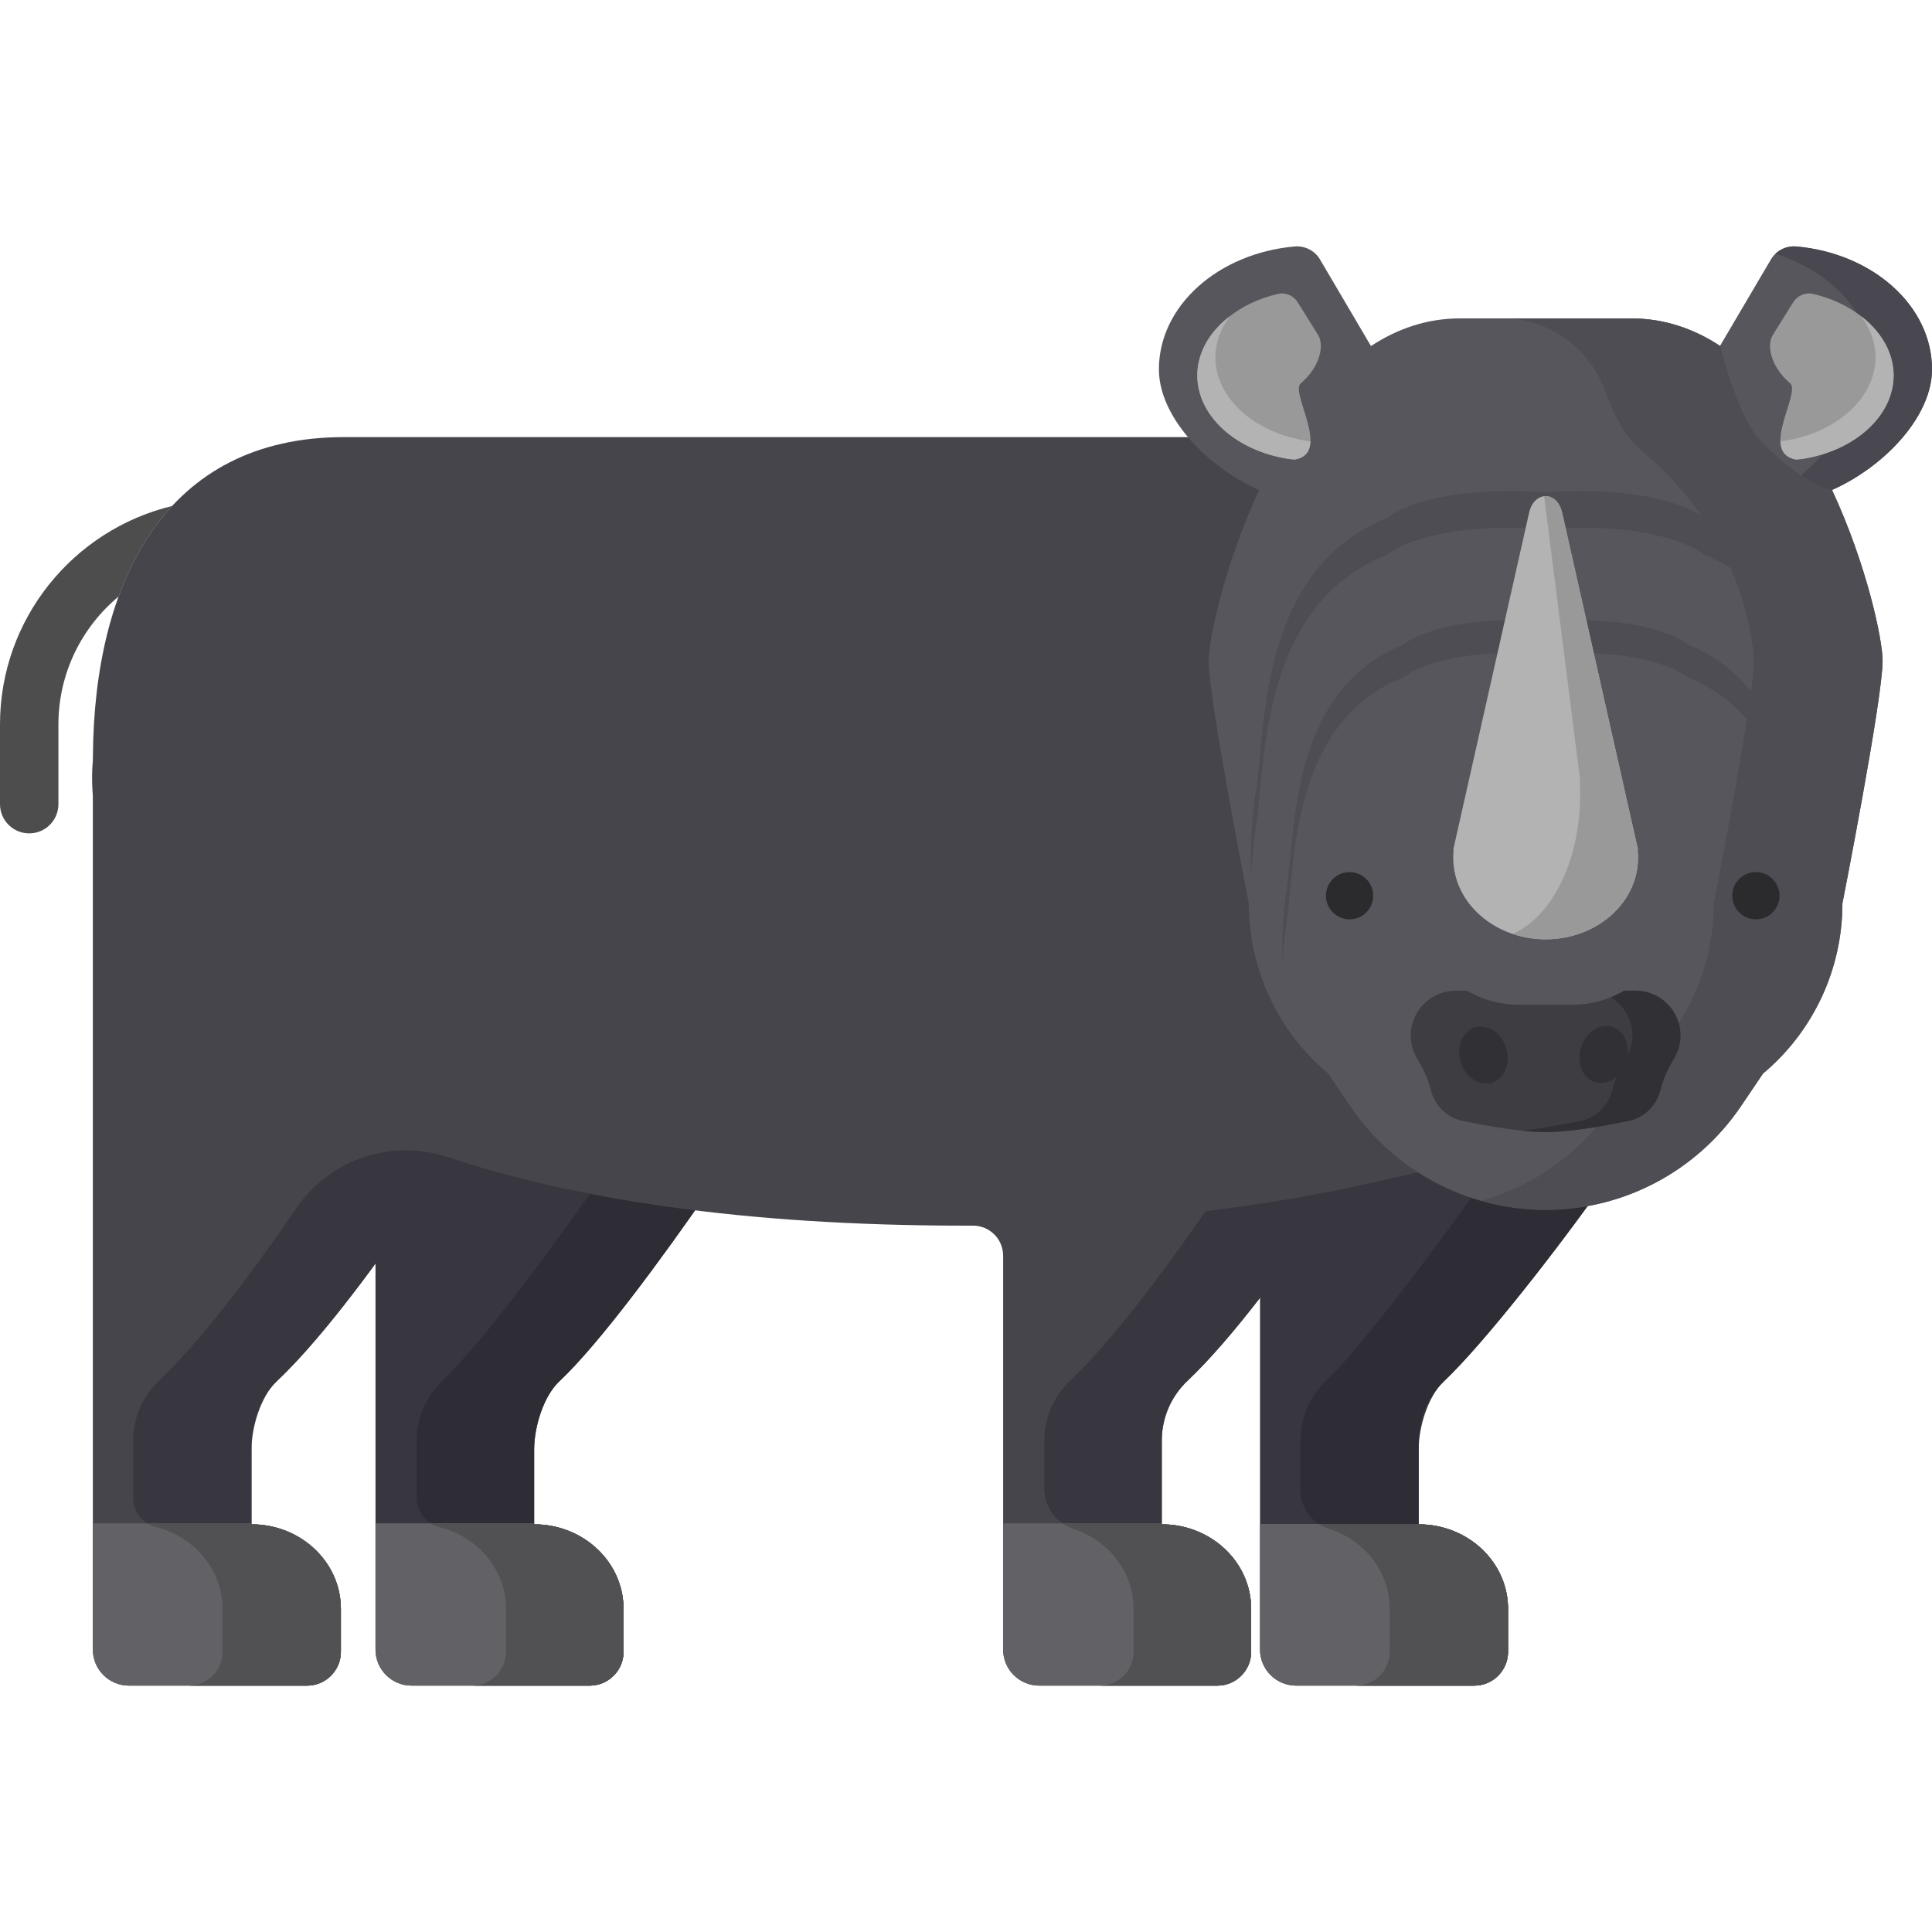 <?xml version="1.0" encoding="iso-8859-1"?>
<!-- Generator: Adobe Illustrator 19.0.0, SVG Export Plug-In . SVG Version: 6.00 Build 0)  -->
<svg xmlns="http://www.w3.org/2000/svg" xmlns:xlink="http://www.w3.org/1999/xlink" version="1.1" id="Layer_1" x="0px" y="0px" viewBox="0 0 512 512" style="enable-background:new 0 0 512 512;" xml:space="preserve">
<path style="fill:#38363F;" d="M148.211,366.081l0.202-0.191c10.644-10.079,27.087-32.509,39.376-50.287  c-0.163-0.02-68.781-16.264-68.781-16.264l-19.496,24.359v113.455c0,5.278,4.278,9.555,9.555,9.555h32.486h14.722  c4.952,0,8.967-4.014,8.967-8.967v-11.384c0-12.37-10.605-22.399-23.688-22.399v-19.843  C141.553,378.268,143.961,370.1,148.211,366.081z"/>
<path style="fill:#2E2D35;" d="M165.164,424.638c-0.024-0.303-0.054-0.606-0.091-0.906c-0.019-0.15-0.039-0.299-0.06-0.448  c-0.043-0.298-0.094-0.594-0.149-0.888c-0.025-0.131-0.047-0.263-0.074-0.393c-0.086-0.414-0.182-0.826-0.292-1.231  c-0.001-0.006-0.003-0.011-0.005-0.017c-0.111-0.406-0.236-0.807-0.37-1.203c-0.042-0.125-0.089-0.248-0.133-0.372  c-0.099-0.277-0.203-0.552-0.313-0.824c-0.055-0.137-0.112-0.273-0.17-0.409c-0.115-0.268-0.236-0.534-0.362-0.796  c-0.057-0.12-0.112-0.24-0.172-0.359c-0.186-0.372-0.38-0.741-0.588-1.101c-0.001-0.002-0.002-0.004-0.003-0.005  c-0.364-0.635-0.761-1.25-1.186-1.846c-0.283-0.396-0.586-0.782-0.895-1.159c-0.078-0.095-0.156-0.19-0.235-0.283  c-0.314-0.372-0.637-0.739-0.976-1.091c-0.002-0.002-0.003-0.003-0.005-0.005c-0.338-0.352-0.693-0.69-1.054-1.021  c-0.091-0.084-0.184-0.167-0.276-0.249c-0.368-0.326-0.743-0.647-1.132-0.95c-0.467-0.365-0.955-0.709-1.452-1.039  c-0.073-0.048-0.144-0.098-0.217-0.146c-0.478-0.31-0.969-0.603-1.471-0.88c-0.094-0.052-0.188-0.103-0.282-0.153  c-0.507-0.271-1.023-0.527-1.552-0.763c-0.081-0.036-0.163-0.069-0.245-0.104c-0.558-0.241-1.124-0.469-1.705-0.67  c-0.001,0-0.001,0-0.002-0.001c-0.58-0.2-1.173-0.374-1.774-0.533c-0.087-0.023-0.173-0.048-0.261-0.07  c-0.575-0.145-1.159-0.267-1.75-0.371c-0.11-0.02-0.221-0.038-0.332-0.056c-0.594-0.096-1.195-0.174-1.803-0.227  c-0.093-0.008-0.187-0.013-0.28-0.02c-0.642-0.049-1.287-0.081-1.942-0.081V384.12l0,0c0-1.828,0.235-3.882,0.689-5.965  c0.362-1.667,0.865-3.353,1.497-4.955c1.107-2.805,2.614-5.358,4.473-7.116l0.191-0.181l0.01-0.01  c10.644-10.079,27.087-32.509,39.376-50.287c-0.07-0.009-12.866-2.351-27.399-5.012c-13.324,19.195-32.691,45.416-43.129,55.299  c-4.38,4.147-6.859,9.914-6.859,15.944v14.96c0,3.705,2.473,7.01,6.067,7.907c10.143,2.534,17.621,11.27,17.621,21.657v11.384  c0,4.952-4.014,8.967-8.967,8.967h16.431l0,0h14.722c0.33,0,0.656-0.021,0.977-0.055c0.105-0.011,0.208-0.033,0.312-0.048  c0.214-0.031,0.427-0.063,0.636-0.109c0.12-0.026,0.237-0.06,0.355-0.091c0.187-0.049,0.374-0.101,0.557-0.162  c0.121-0.041,0.24-0.086,0.36-0.132c0.173-0.066,0.345-0.136,0.514-0.213c0.117-0.053,0.232-0.108,0.346-0.167  c0.164-0.083,0.324-0.173,0.484-0.266c0.109-0.064,0.217-0.128,0.323-0.196c0.158-0.102,0.31-0.212,0.461-0.324  c0.096-0.071,0.193-0.139,0.286-0.214c0.161-0.129,0.313-0.268,0.465-0.407c0.073-0.068,0.151-0.131,0.222-0.202  c0.216-0.213,0.422-0.436,0.617-0.67c0.062-0.076,0.117-0.157,0.177-0.235c0.117-0.151,0.236-0.301,0.344-0.46  c0.161-0.238,0.311-0.486,0.449-0.739c0.677-1.246,1.063-2.672,1.078-4.185c0-0.03,0.004-0.058,0.004-0.088v-11.384  c0-0.442-0.017-0.881-0.044-1.317C165.188,424.907,165.175,424.773,165.164,424.638z"/>
<path style="fill:#38363F;" d="M375.962,403.961v-19.843c0-5.849,2.409-14.017,6.658-18.036l0.201-0.191  c10.235-9.691,29.83-34.661,42.485-52.662c-5.055,1.407-10.327,2.168-15.703,2.168l-0.002-0.013v0.013  c-12.757,0-24.954-4.17-34.925-11.567c-1.33,0.335-2.665,0.668-4.015,0.993c-0.066,0.016-0.131,0.032-0.197,0.048  c-1.517,0.364-3.049,0.72-4.591,1.071c-0.589,0.134-1.182,0.266-1.775,0.398c-0.959,0.214-1.923,0.425-2.892,0.635  c-0.703,0.152-1.405,0.303-2.112,0.452c-1.025,0.216-2.058,0.427-3.094,0.637c-0.52,0.105-1.032,0.216-1.555,0.32  c-6.683,9.842-13.706,19.727-20.526,28.536v100.234c0,5.278,4.279,9.555,9.555,9.555h32.486h14.722c4.952,0,8.967-4.014,8.967-8.967  v-11.384C399.65,413.989,389.045,403.961,375.962,403.961z"/>
<path style="fill:#2E2D35;" d="M399.65,426.355c0-0.545-0.028-1.083-0.068-1.618c-0.005-0.068-0.011-0.135-0.016-0.203  c-0.004-0.051-0.008-0.102-0.012-0.153c-0.049-0.522-0.112-1.039-0.198-1.549c-0.006-0.038-0.015-0.076-0.021-0.114  c-0.008-0.038-0.015-0.077-0.022-0.115c-0.084-0.469-0.183-0.932-0.297-1.389c-0.019-0.075-0.036-0.151-0.055-0.227  c-0.004-0.015-0.007-0.031-0.011-0.046c-0.131-0.5-0.281-0.992-0.447-1.478c-0.002-0.006-0.005-0.012-0.007-0.019  c-0.03-0.086-0.061-0.171-0.092-0.257c-0.169-0.473-0.35-0.939-0.552-1.397c-0.006-0.013-0.011-0.026-0.016-0.039  c-0.004-0.008-0.007-0.017-0.011-0.025c-0.002-0.005-0.004-0.01-0.006-0.015c-0.214-0.483-0.449-0.955-0.698-1.421  c-0.019-0.036-0.039-0.072-0.058-0.108c-0.024-0.044-0.048-0.088-0.072-0.132c-0.518-0.941-1.103-1.844-1.752-2.701  c-0.009-0.012-0.018-0.023-0.026-0.035c-0.006-0.008-0.011-0.015-0.017-0.023c-0.022-0.03-0.045-0.061-0.068-0.09  c-0.332-0.432-0.68-0.854-1.044-1.261c-0.02-0.022-0.041-0.044-0.061-0.067c-0.753-0.838-1.57-1.623-2.444-2.349  c-0.014-0.012-0.029-0.024-0.043-0.036c-0.013-0.011-0.026-0.021-0.039-0.032c-0.882-0.725-1.821-1.389-2.81-1.986  c-0.017-0.01-0.033-0.02-0.049-0.03c-1.519-0.911-3.152-1.664-4.879-2.232l0,0c-0.002-0.001-0.004-0.001-0.006-0.002  c-0.514-0.169-1.036-0.322-1.565-0.458c-0.779-0.2-1.575-0.363-2.383-0.49c-0.001,0-0.001,0-0.002,0  c-0.021-0.003-0.042-0.007-0.062-0.01c-0.01-0.002-0.02-0.003-0.03-0.005c-0.352-0.053-0.708-0.096-1.065-0.135  c-0.031-0.003-0.063-0.007-0.094-0.011c-0.037-0.004-0.073-0.01-0.109-0.013c-0.403-0.04-0.81-0.07-1.219-0.09h-0.001  c-0.004,0-0.009-0.001-0.012-0.001c-0.411-0.02-0.825-0.031-1.241-0.031v-19.843v-2.282c0-5.559,2.111-10.89,5.871-14.938l0,0  c0.255-0.287,0.517-0.56,0.787-0.815l0.044-0.042l0.069-0.066l0.087-0.083l0,0l0,0c0.007-0.007,0.014-0.014,0.021-0.021  c0.03-0.028,0.051-0.087,0.092-0.089c10.266-9.767,29.76-34.615,42.369-52.552c-5.055,1.406-10.325,2.167-15.701,2.167l-0.002-0.013  v0.013c-5.667,0-11.218-0.842-16.522-2.4c-13.955,19.533-32.755,44.497-41.624,52.895c-4.38,4.147-6.859,9.914-6.859,15.944v12.979  c0,4.706,3.04,8.88,7.527,10.301c9.393,2.974,16.161,11.362,16.161,21.245v11.384c0,4.952-4.014,8.967-8.967,8.967h16.643h14.722  c0.413,0,0.817-0.038,1.215-0.092c0.1-0.013,0.199-0.029,0.298-0.045c0.39-0.067,0.776-0.149,1.148-0.264c0.001,0,0.002,0,0.002,0  c0.003-0.001,0.004-0.001,0.006-0.002c0.373-0.116,0.732-0.264,1.083-0.426c0.088-0.041,0.176-0.083,0.262-0.126  c0.343-0.172,0.678-0.358,0.994-0.572c0,0,0.002-0.001,0.002-0.002c0.227-0.154,0.447-0.318,0.659-0.493  c0.176-0.145,0.344-0.299,0.509-0.457c0.028-0.027,0.058-0.051,0.086-0.078c0.379-0.374,0.727-0.782,1.036-1.217  c0.001-0.002,0.003-0.003,0.004-0.005c0.113-0.159,0.219-0.323,0.321-0.49c0.025-0.04,0.05-0.08,0.074-0.121  c0.004-0.007,0.008-0.014,0.012-0.021c0.094-0.158,0.184-0.318,0.268-0.483c0.03-0.059,0.058-0.12,0.087-0.18  c0.131-0.269,0.246-0.546,0.35-0.829c0.037-0.103,0.079-0.203,0.113-0.307c0.038-0.116,0.067-0.235,0.1-0.353  c0.023-0.083,0.043-0.168,0.065-0.252c0.016-0.063,0.034-0.125,0.048-0.189c0.024-0.108,0.046-0.217,0.066-0.327  c0.032-0.175,0.059-0.352,0.081-0.532c0.011-0.09,0.024-0.18,0.032-0.271c0.025-0.273,0.042-0.551,0.042-0.831v-11.384l0,0v-0.001  v-0.003H399.65z"/>
<path style="fill:#626266;" d="M333.921,403.865v33.29c0,5.278,4.279,9.555,9.555,9.555h32.486h14.722  c4.951,0,8.967-4.014,8.967-8.967v-11.384c0-12.37-10.605-22.399-23.688-22.399v-0.095H333.921z"/>
<path style="fill:#515154;" d="M375.962,403.961v-0.095h-26.46c0.802,0.523,1.678,0.95,2.623,1.249  c9.393,2.974,16.161,11.362,16.161,21.245v11.384c0,4.952-4.014,8.967-8.967,8.967h16.643h14.722c2.088,0,4.005-0.72,5.529-1.917  c0.077-0.061,0.157-0.12,0.232-0.183c0.315-0.264,0.607-0.555,0.882-0.86c0.235-0.26,0.457-0.533,0.662-0.819  c0.295-0.414,0.553-0.857,0.775-1.319c0.186-0.387,0.354-0.785,0.484-1.201c0.262-0.842,0.403-1.738,0.403-2.666V426.36  C399.65,413.989,389.045,403.961,375.962,403.961z"/>
<path style="fill:#47454C;" d="M314.541,366.081l0.201-0.191c11.717-11.095,26.387-30.881,39.704-50.495  c4.937-0.984,18.296-4.005,28.563-6.401c-8.73-4.444-16.348-11.05-21.997-19.411l-5.454-8.072  c-12.513-10.478-19.742-25.961-19.742-42.282c0,0-9.996-50.849-9.996-60.334c0-5.225,8.541-33.039,17.171-51.574  c-6.474-2.857-12.628-6.791-17.169-11.482H148.75H91.141c-47.047,0-66.252,37.873-66.523,84.793  c-0.004,0.015-0.009,0.031-0.013,0.046v0.959c0,0-0.45,3.539,0,9.413v226.105c0,5.278,4.278,9.555,9.555,9.555h32.487h14.722  c4.952,0,8.967-4.014,8.967-8.967v-11.384c0-12.37-10.605-22.399-23.688-22.399v-22.126c0-6.031,2.481-11.797,6.859-15.944  c13.447-12.733,30.784-36.913,45.501-59.142c32.914,10.887,77.213,18.063,136.82,18.063c0.665,0,1.328-0.001,1.991-0.004  c4.426-0.019,8.023,3.553,8.023,7.979v104.368c0,5.278,4.278,9.555,9.555,9.555h32.486h14.722c4.952,0,8.967-4.014,8.967-8.967  v-11.384c0-12.37-10.605-22.399-23.688-22.399v-22.404C307.883,375.703,310.291,370.106,314.541,366.081z"/>
<path style="fill:#4D4D4D;" d="M31.454,158.064c3.376-9.25,8.067-17.38,14.199-23.977C19.5,140.369,0,163.937,0,191.989v21.123  c0,4.276,3.466,7.741,7.741,7.741s7.741-3.466,7.741-7.741v-21.123C15.482,178.358,21.703,166.154,31.454,158.064z"/>
<g>
	<path style="fill:#38363F;" d="M78.762,319.907c-12.463,18.085-25.801,35.739-36.619,45.984c-4.38,4.147-6.859,9.914-6.859,15.944   v14.96c0,3.705,2.473,7.008,6.067,7.907c10.143,2.534,17.621,11.27,17.621,21.657v11.384c0,4.952-4.014,8.967-8.967,8.967h16.643   l0,0H81.37c2.088,0,4.005-0.72,5.529-1.917c0.82-0.644,1.522-1.428,2.075-2.315c0.198-0.317,0.376-0.647,0.535-0.989   c0.161-0.349,0.308-0.707,0.424-1.078c0.262-0.842,0.403-1.738,0.403-2.667v-11.384c0-3.866-1.036-7.503-2.859-10.676   c-0.364-0.635-0.761-1.251-1.186-1.847c-0.851-1.191-1.821-2.301-2.892-3.316c-4.287-4.053-10.209-6.56-16.75-6.56l0,0v-19.843   c0-5.849,2.409-14.017,6.658-18.036l0.201-0.191l0,0c6.304-5.968,13.461-14.452,20.804-24.072   c8.321-10.902,16.879-23.262,24.696-35.07c-0.092-0.03-0.183-0.061-0.274-0.091C103.919,301.738,87.62,307.054,78.762,319.907z"/>
	<path style="fill:#38363F;" d="M307.883,403.961v-22.126c0-6.031,2.481-11.798,6.859-15.944l0,0   c11.717-11.095,26.387-30.881,39.704-50.495c-11.142,2.219-22.836,4.1-34.979,5.584c-12.249,17.708-25.272,34.869-35.877,44.91l0,0   c-4.379,4.147-6.859,9.914-6.859,15.944v12.636c0,4.911,3.193,9.203,7.854,10.751c9.222,3.063,15.834,11.371,15.834,21.139v11.384   c0,4.952-4.014,8.967-8.967,8.967h16.431h14.722c4.951,0,8.967-4.014,8.967-8.967v-11.384   C331.571,413.989,320.966,403.961,307.883,403.961z"/>
</g>
<path style="fill:#626266;" d="M24.606,403.696v33.459c0,5.278,4.278,9.555,9.555,9.555h32.486h14.722  c4.952,0,8.967-4.014,8.967-8.967v-11.384c0-12.37-10.605-22.399-23.688-22.399v-0.264H24.606z"/>
<path style="fill:#515154;" d="M66.647,403.961v-0.264H39.03c0.702,0.448,1.48,0.796,2.321,1.006  c10.143,2.534,17.621,11.27,17.621,21.657v11.384c0,4.952-4.014,8.967-8.967,8.967h16.643H81.37c1.857,0,3.582-0.565,5.013-1.532  c0.363-0.245,0.701-0.525,1.024-0.819c0.212-0.193,0.413-0.396,0.607-0.61c0.862-0.952,1.529-2.083,1.92-3.341  c0.262-0.842,0.403-1.738,0.403-2.666v-11.384C90.336,413.989,79.73,403.961,66.647,403.961z"/>
<path style="fill:#626266;" d="M99.511,403.696v33.459c0,5.278,4.279,9.555,9.555,9.555h32.486h14.722  c4.952,0,8.967-4.014,8.967-8.967v-11.384c0-12.37-10.605-22.399-23.688-22.399v-0.264H99.511z"/>
<path style="fill:#515154;" d="M141.553,403.961v-0.264h-27.406c0.702,0.448,1.48,0.796,2.321,1.006  c10.143,2.534,17.621,11.27,17.621,21.657v11.384c0,4.952-4.014,8.967-8.967,8.967h16.431h14.722c1.857,0,3.582-0.565,5.013-1.532  c2.386-1.612,3.953-4.34,3.953-7.435v-11.384C165.242,413.989,154.635,403.961,141.553,403.961z"/>
<path style="fill:#626266;" d="M265.841,403.696v33.459c0,5.278,4.279,9.555,9.555,9.555h32.486h14.722  c4.952,0,8.967-4.014,8.967-8.967v-11.384c0-12.37-10.605-22.399-23.688-22.399v-0.264H265.841z"/>
<path style="fill:#515154;" d="M307.883,403.961v-0.264h-26.317c0.911,0.641,1.923,1.161,3.019,1.525  c9.222,3.064,15.834,11.371,15.834,21.139v11.384c0,4.952-4.014,8.967-8.967,8.967h16.431h14.722c0.929,0,1.824-0.141,2.666-0.403  c2.808-0.873,5.023-3.089,5.897-5.897c0.262-0.842,0.403-1.738,0.403-2.666v-11.384C331.57,413.989,320.965,403.961,307.883,403.961  z"/>
<polygon style="fill:#4E4D54;" points="394.272,84.375 394.27,84.375 394.27,84.386 "/>
<path style="fill:#58565D;" d="M476.063,65.317c-2.671-0.239-5.255,1.024-6.673,3.3l-17.281,29.361  c4.755,24.714,26.101,33.84,27.357,34.052C495.342,127.609,512,112.25,512,97.882C512,81.017,496.277,67.128,476.063,65.317z"/>
<path style="fill:#49474F;" d="M476.062,65.317c-0.302-0.027-0.604-0.029-0.903-0.018c-0.095,0.004-0.189,0.013-0.283,0.021  c-0.205,0.016-0.408,0.039-0.61,0.072c-0.105,0.017-0.21,0.035-0.314,0.057c-0.105,0.022-0.207,0.054-0.31,0.081  c-0.093,0.024-0.186,0.044-0.278,0.072c-0.091,0.027-0.184,0.05-0.274,0.081c-0.185,0.063-0.362,0.144-0.541,0.222  c-0.075,0.033-0.154,0.058-0.228,0.094c-0.102,0.049-0.198,0.108-0.297,0.162c-0.154,0.083-0.305,0.168-0.453,0.263  c-0.113,0.073-0.223,0.151-0.333,0.23c-0.057,0.042-0.111,0.087-0.167,0.131c-0.068,0.053-0.137,0.104-0.203,0.159  c-0.106,0.088-0.212,0.175-0.313,0.27c-0.014,0.013-0.026,0.027-0.039,0.04c-0.007,0.007-0.013,0.015-0.021,0.021  c15.202,4.709,26.003,16.634,26.003,30.609c0,8.623-12.384,22.712-22.754,31.268c3.082,1.914,5.34,2.814,5.723,2.879  c15.877-4.421,32.535-19.78,32.535-34.147c0-0.527-0.015-1.051-0.046-1.573C511.013,80.161,495.646,67.072,476.062,65.317z"/>
<path style="fill:#999999;" d="M474.399,101.578c2.944,2.499-8.209,18.292,1.458,20.185c0.572,0,1.146-0.044,1.71-0.13  c14.058-2.146,24.263-11.459,24.263-22.144c0-5.625-2.868-11.047-8.075-15.267c-3.723-3.017-8.282-5.17-13.297-6.331  c-2.034-0.471-4.139,0.446-5.243,2.218l-5.409,8.681C468.06,91.596,469.404,97.34,474.399,101.578z"/>
<path style="fill:#B3B3B3;" d="M475.856,121.763c0.572,0,1.146-0.044,1.71-0.13c14.058-2.146,24.263-11.459,24.263-22.144  c0-5.625-2.868-11.047-8.075-15.267c-0.174-0.141-0.36-0.271-0.539-0.409c2.487,3.324,3.816,7.054,3.816,10.88  c0,10.684-10.204,19.996-24.263,22.144c-0.309,0.047-0.622,0.078-0.936,0.1C471.902,119.321,472.914,121.187,475.856,121.763z"/>
<path style="fill:#58565D;" d="M343.058,65.317c2.671-0.239,5.255,1.024,6.673,3.3l17.281,29.361  c-4.755,24.714-26.101,33.84-27.357,34.052c-15.877-4.421-32.535-19.78-32.535-34.147C307.12,81.017,322.843,67.128,343.058,65.317z  "/>
<path style="fill:#999999;" d="M344.721,101.578c-2.944,2.499,8.209,18.292-1.458,20.185c-0.572,0-1.146-0.044-1.71-0.13  c-14.058-2.146-24.263-11.459-24.263-22.144c0-5.625,2.868-11.047,8.075-15.267c3.723-3.017,8.282-5.17,13.297-6.331  c2.034-0.471,4.139,0.446,5.243,2.218l5.409,8.681C351.06,91.596,349.717,97.34,344.721,101.578z"/>
<path style="fill:#B3B3B3;" d="M343.264,121.763c-0.572,0-1.146-0.044-1.71-0.13c-14.058-2.146-24.263-11.459-24.263-22.144  c0-5.625,2.868-11.047,8.075-15.267c0.174-0.141,0.36-0.271,0.539-0.409c-2.487,3.324-3.816,7.054-3.816,10.88  c0,10.684,10.204,19.996,24.263,22.144c0.309,0.047,0.622,0.078,0.936,0.1C347.218,119.321,346.206,121.187,343.264,121.763z"/>
<path style="fill:#58565D;" d="M485.498,129.829c0,0-6.421-0.461-18.476-12.515c-6.774-6.774-11.104-25.593-11.104-25.593  c-6.948-4.577-14.815-7.345-23.651-7.345h-22.659l-0.002,0.011v-0.011h-22.66c-8.836,0-16.703,2.768-23.651,7.345  c0,0-4.329,18.818-11.103,25.593c-12.055,12.055-18.476,12.515-18.476,12.515c-9.215,19.774-13.418,39.715-13.418,45.289  c0,10.11,10.654,64.315,10.654,64.315c0,17.398,7.706,33.902,21.044,45.071l5.813,8.604c11.624,17.205,31.033,27.515,51.796,27.515  v-0.015l0.002,0.015c20.764,0,40.172-10.31,51.796-27.515l5.813-8.604c13.339-11.17,21.044-27.674,21.044-45.071  c0,0,10.654-54.205,10.654-64.315C498.917,169.544,494.714,149.603,485.498,129.829z"/>
<path style="fill:#4E4D54;" d="M485.498,129.829c0,0-6.421-0.461-18.476-12.515c-6.774-6.774-11.104-25.593-11.104-25.593  c-6.948-4.577-14.815-7.345-23.651-7.345h-22.66l-0.001,0.011v-0.011h-11.446c0.15,0,0.301,0.001,0.451,0.003  c12.076,0.129,22.635,7.955,26.815,19.286c1.886,5.113,4.44,10.601,7.488,13.65c1.507,1.507,2.926,2.833,4.255,3.998  c5.234,4.592,9.855,9.785,13.769,15.443c-2.863-1.942-14.238-8.105-41.332-6.318c-32.029-2.112-42.095,6.886-42.095,6.886  c-33.683,13.365-32.114,55.344-34.592,71.629c-0.982,6.456-1.55,12.974-1.395,19.502c0.022,0.956,0.054,1.905,0.095,2.849  c0.204-4.224,0.662-8.434,1.299-12.618c2.479-16.284,0.909-58.263,34.592-71.629c0,0,10.066-8.999,42.095-6.886  c32.028-2.112,42.095,6.886,42.095,6.886c2.496,0.991,4.776,2.155,6.901,3.438c2.095,4.813,3.727,9.842,4.827,15.04  c0.93,4.395,1.38,7.76,1.38,9.585c0,1.667-0.291,4.539-0.775,8.163c-4.093-5.206-9.524-9.608-16.816-12.501  c0,0-8.994-8.041-37.612-6.153c-28.618-1.888-37.612,6.153-37.612,6.153c-30.096,11.942-28.694,49.45-30.908,64  c-0.878,5.768-1.384,11.593-1.246,17.426c0.02,0.854,0.049,1.702,0.085,2.545c0.182-3.773,0.592-7.536,1.16-11.275  c2.214-14.55,0.813-52.058,30.908-64c0,0,8.994-8.041,37.612-6.153c28.618-1.887,37.612,6.153,37.612,6.153  c6.665,2.645,11.781,6.548,15.738,11.174c-3.052,19.534-8.801,48.783-8.801,48.783c0,17.398-7.706,33.902-21.044,45.071  l-5.813,8.604c-8.353,12.363-20.736,21.14-34.743,25.115c5.485,1.557,11.211,2.4,17.053,2.4v-0.014l0.001,0.014  c20.764,0,40.173-10.31,51.796-27.514l5.813-8.604c13.339-11.169,21.044-27.674,21.044-45.071c0,0,10.655-54.204,10.655-64.315  C498.917,169.544,494.714,149.603,485.498,129.829z"/>
<path style="fill:#B3B3B3;" d="M434.092,225.184l-20.114-89.316c-1.318-5.853-7.427-5.853-8.744,0l-20.113,89.316h0.121  c-0.079,0.708-0.121,1.425-0.121,2.15c0,11.925,10.963,21.592,24.486,21.592c13.523,0,24.486-9.667,24.486-21.592  c0-0.726-0.042-1.444-0.121-2.15H434.092z"/>
<path style="fill:#999999;" d="M434.092,225.184l-20.114-89.317c-0.707-3.136-2.788-4.59-4.771-4.365l9.55,75.278h-0.121  c0.079,1.256,0.121,2.529,0.121,3.817c0,17.587-7.57,32.397-17.886,36.907c2.714,0.914,5.657,1.421,8.735,1.421  c13.523,0,24.486-9.667,24.486-21.592c0-0.726-0.042-1.443-0.121-2.15L434.092,225.184L434.092,225.184z"/>
<path style="fill:#3D3D42;" d="M443.2,267.63c-2.245-3.197-5.907-5.1-9.814-5.1h-2.935c-4.133,2.439-8.845,3.725-13.646,3.725h-7.2  h-7.2c-4.799,0-9.511-1.286-13.646-3.725h-2.935c-3.907,0-7.569,1.903-9.814,5.1l0,0c-2.644,3.764-2.861,8.72-0.557,12.702  l0.909,1.571c1.271,2.195,2.219,4.55,2.825,6.991c1.028,4.143,4.339,7.327,8.52,8.188c6.452,1.327,15.582,2.939,21.897,2.939  s15.445-1.611,21.897-2.939c4.181-0.861,7.492-4.044,8.52-8.188c0.606-2.442,1.554-4.796,2.825-6.991l0.909-1.571  C446.061,276.351,445.843,271.394,443.2,267.63L443.2,267.63z"/>
<path style="fill:#303035;" d="M443.2,267.63L443.2,267.63c-2.245-3.197-5.907-5.1-9.814-5.1h-2.935  c-1.146,0.676-2.339,1.26-3.563,1.757c1.388,0.847,2.61,1.975,3.571,3.344l0,0c2.644,3.764,2.861,8.72,0.557,12.702l-0.909,1.571  c-1.271,2.195-2.219,4.55-2.824,6.991c-1.028,4.143-4.339,7.327-8.52,8.188c-4.496,0.925-10.289,1.986-15.526,2.546  c2.279,0.243,4.456,0.393,6.371,0.393c6.316,0,15.445-1.611,21.897-2.938c4.181-0.861,7.492-4.044,8.52-8.188  c0.606-2.442,1.554-4.796,2.824-6.991l0.909-1.571C446.061,276.351,445.843,271.394,443.2,267.63z"/>
<g>
	
		<ellipse transform="matrix(-0.299 -0.954 0.954 -0.299 244.048 738.202)" style="fill:#313135;" cx="393.109" cy="279.481" rx="7.677" ry="6.304"/>
	
		<ellipse transform="matrix(-0.299 0.954 -0.954 -0.299 818.634 -42.283)" style="fill:#313135;" cx="424.844" cy="279.48" rx="7.677" ry="6.304"/>
</g>
<g>
	<circle style="fill:#2B2B2D;" cx="357.652" cy="237.373" r="6.264"/>
	<circle style="fill:#2B2B2D;" cx="465.327" cy="237.373" r="6.264"/>
</g>
<g>
</g>
<g>
</g>
<g>
</g>
<g>
</g>
<g>
</g>
<g>
</g>
<g>
</g>
<g>
</g>
<g>
</g>
<g>
</g>
<g>
</g>
<g>
</g>
<g>
</g>
<g>
</g>
<g>
</g>
</svg>
